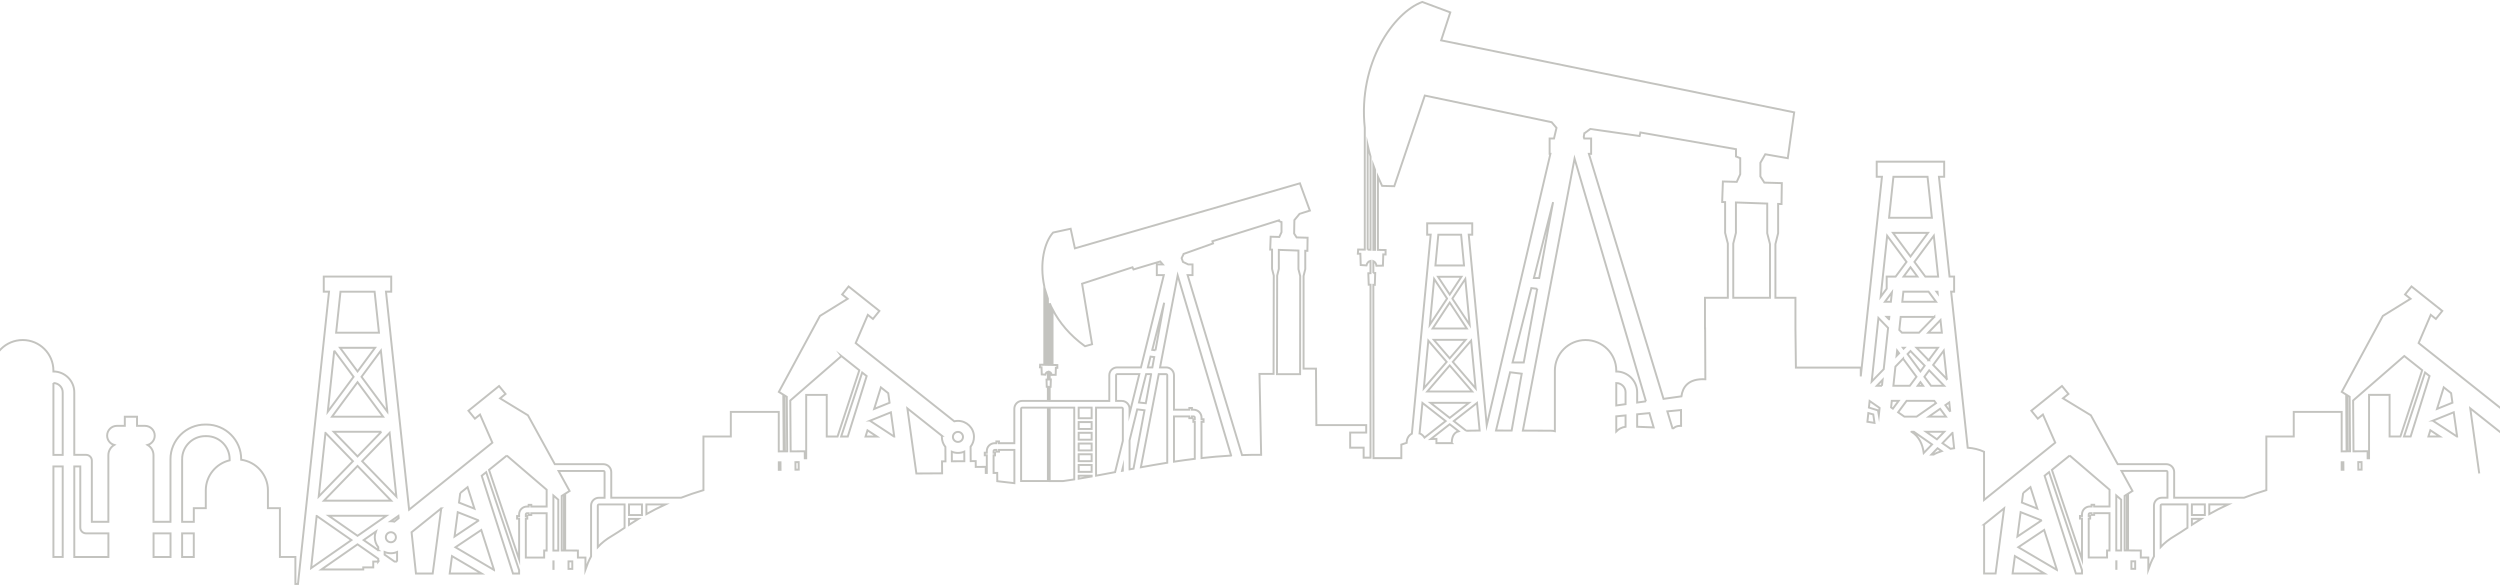 <svg width="1280" height="300" viewBox="0 0 1280 300" fill="none" xmlns="http://www.w3.org/2000/svg">
<path d="M1269.37 242.41L1264.77 209.069L1282 222.745V210.297L1238.34 175.646L1244.55 161.205L1247.17 163.287L1250.45 159.196L1234.69 146.66L1231.4 150.75L1234.2 152.98L1220.02 161.756L1198.99 200.638L1201.26 202.05L1201.46 231.081L1198.93 231.11V210.893H1174.4V223.488H1160.37V250.952C1156.23 252.18 1152.44 253.483 1148.97 254.822H1113.17V241.667C1113.17 239.453 1111.36 237.658 1109.14 237.658H1084.27L1070.51 212.622L1056.25 203.948L1059.04 201.697L1055.73 197.636L1040.05 210.283L1043.36 214.344L1045.97 212.24L1052.28 226.637L1015.83 255.984V231.301C1013.31 230.11 1010.45 229.448 1007.46 229.227L998.981 149.331H1000.51V141.598H998.16L992.738 90.504H995.42V82.772H960.878V90.504H963.56L952.708 192.722V188.212H919.499L919.265 168.15V152.45H909.013V124.964L910.398 119.388V104.409L912.142 104.468L912.289 93.756L903.342 93.499L901.312 90.328V83.361L903.818 78.984L915.344 80.999L918.62 57.523L737.871 20.665L742.546 6.341L728.214 1C713.603 6.304 695.247 32.208 698.764 65.439V127.811L695.364 127.753L695.218 129.886L696.5 129.916L696.683 135.698L699.607 135.897C699.929 134.536 700.779 133.756 701.688 133.55V139.869L700.581 139.914L700.779 145.777H701.695V233.008V234.325H698.185V229.205H691.283V221.465H699.497V217.647H673.968V215.491L673.785 188.756L667.432 188.727V141.275L668.296 137.78V128.393L669.388 128.429L669.483 121.713L663.871 121.558L662.596 119.572L662.72 112.7L665.387 109.478L670.656 107.823L665.556 93.859L550.345 127.149L548.176 117.122L539.192 119.064C534.73 123.986 532.129 134.756 534.686 146.638V186.755L532.554 186.718L532.458 188.057L533.257 188.079L533.374 191.706L535.206 191.832C535.404 190.978 535.939 190.493 536.511 190.36V194.318L535.814 194.348L535.932 198.026H536.511V205.258H523.358C521.137 205.258 519.342 207.06 519.342 209.267V226.917H511.48V226.034H510.139V226.917H509.267C507.039 226.917 505.244 228.719 505.244 230.919V231.78H504.196V233.111H505.244V242.16H504.716L504.694 239.026L499.58 239.063L499.558 236.083L496.993 236.098L496.942 228.719C498.041 227.314 498.693 225.548 498.678 223.628C498.649 219.096 494.934 215.455 490.384 215.491C489.768 215.491 489.167 215.572 488.588 215.705L438.116 175.654L444.33 161.212L446.953 163.294L450.243 159.204L434.482 146.667L431.192 150.758L433.991 152.987L419.805 161.764L398.782 200.645L401.046 202.058L401.251 231.088L398.723 231.118V210.901H374.183V223.496H360.159V250.959C356.018 252.188 352.23 253.49 348.757 254.829H312.962V241.675C312.962 239.46 311.159 237.665 308.939 237.665H284.069L270.301 212.63L256.049 203.956L258.833 201.705L255.521 197.644L239.848 210.29L243.16 214.351L245.768 212.247L252.085 226.645L209.468 260.95L197.619 149.338H200.308V141.606H165.766V149.338H168.455L152.569 299H151.236V285.162H143.315V260.17H137.181V251.077C137.181 243.073 131.224 236.466 123.486 235.385V235.09C123.486 225.32 115.499 217.367 105.68 217.367H105.087C95.268 217.367 87.281 225.32 87.281 235.09V267.159H78.59V233.067C78.59 230.838 77.396 228.896 75.615 227.822C77.696 227.211 79.221 225.298 79.221 223.032C79.221 220.266 76.971 218.03 74.194 218.03H70.156V213.373H63.906V218.03H59.868C57.099 218.03 54.849 220.266 54.849 223.032C54.849 225.298 56.373 227.211 58.454 227.822C56.674 228.896 55.479 230.838 55.479 233.067V267.159H47.023V235.833C47.023 234.2 45.697 232.883 44.063 232.883H38.032V200.836C38.032 194.973 33.233 190.198 27.342 190.198V189.735C27.342 181.098 20.3 174.094 11.624 174.094C2.948 174.094 -4.094 181.098 -4.094 189.735V285.162H-12V299M1207.47 240.461L1207.44 236.606L1209.1 236.591L1209.13 240.446L1207.47 240.461ZM1251.2 198.313L1254.97 201.3L1255.64 206.185L1247.76 209.363L1251.2 198.313ZM1245.91 215.278L1256.32 211.085L1258.04 223.488H1257.94L1245.84 215.528L1245.92 215.278H1245.91ZM1249.19 223.488H1243.35L1244.34 220.295L1249.19 223.488ZM1243.92 192.53L1234.25 223.488H1230.86L1241.63 190.713L1243.92 192.53ZM1231 182.282L1240.16 189.551L1229.01 223.488H1223.47V202.175H1212.95V234.627H1212.23L1212.21 231.037L1204.99 231.088L1204.8 205.052L1230.99 182.29L1231 182.282ZM1203.02 203.146L1203.22 231.059L1202.06 231.073L1201.85 202.411L1203.02 203.146ZM1198.94 236.665H1199.8L1199.83 240.512H1198.94V236.665ZM1080.07 281.851H1078.81V285.449H1069.42V265.504H1070.16V264.172H1069.42V263.319C1069.42 263.01 1069.68 262.752 1070 262.752H1070.87V263.635H1072.21V262.752H1080.07V281.844V281.851ZM1088.98 281.822H1087.81V253.902L1088.98 253.159V281.822ZM1093.21 291.246H1091.27V287.391H1093.21V291.246ZM1131.15 258.257H1140.83C1137.22 259.92 1134.01 261.597 1131.15 263.216V258.257ZM1122.24 258.257H1128.88V263.679H1122.24V258.257ZM1122.24 265.644H1127.04C1125.31 266.71 1123.72 267.733 1122.24 268.704V265.644ZM1119.99 258.257V260.339H1119.98V270.205C1117.61 271.787 1115.57 273.162 1113.75 274.222C1110.54 276.083 1108.13 278.047 1106.27 280.078V258.831C1106.27 258.522 1106.53 258.257 1106.84 258.257H1119.99ZM1109.16 241.101C1109.47 241.101 1109.74 241.366 1109.74 241.675V254.829H1106.85C1104.63 254.829 1102.83 256.631 1102.83 258.831V284.867C1101.6 287.074 1100.73 289.318 1099.94 291.562V285.456H1096.09V281.858L1089.56 281.829V252.798L1091.82 251.364L1086.18 241.101H1109.16ZM1083.53 253.674L1086.03 255.822V281.858H1083.53V253.674ZM1083.53 287.398H1083.62V291.253H1083.53V287.398ZM1059.68 233.236L1080.08 250.716V259.324H1072.22V258.441H1070.88V259.324H1070.01C1067.79 259.324 1065.98 261.119 1065.98 263.326V264.18H1064.94V265.511H1065.98V286.383L1050.58 240.564L1059.69 233.229L1059.68 233.236ZM1049.12 241.741L1065.98 291.886V293.629H1062.85L1046.84 243.573L1049.12 241.741ZM1053.15 291.805L1033.38 280.174L1046.61 271.338L1053.15 291.798V291.805ZM1035.85 252.416L1039.59 249.4L1043.11 260.42L1035.2 257.301L1035.85 252.409V252.416ZM1034.56 262.215L1045.01 266.328L1045.09 266.578L1032.92 274.7L1034.56 262.215ZM1031.62 284.705L1046.78 293.622H1030.45L1031.62 284.705ZM1015.85 268.52L1026.11 260.258L1021.74 293.629H1015.86V268.52H1015.85ZM963.567 197.504H960.973L963.882 194.495L963.56 197.504H963.567ZM967.18 163.485L965.97 162.235H967.319L967.187 163.485H967.18ZM965.098 154.502L968.638 149.72L968.132 154.502H965.098ZM968.242 208.583L968.594 205.236H972.111L969.158 209.223L968.242 208.583ZM974.382 183.651L981.226 192.906L977.826 197.504H969.414L970.455 187.704L974.382 183.643V183.651ZM971.041 182.216L971.327 179.516L972.338 180.877L971.041 182.216ZM981.71 141.606H974.639L978.171 136.824L981.71 141.606ZM969.217 119.226H987.125L978.171 131.328L969.217 119.226ZM987.426 149.338L991.243 154.502H973.972L974.522 149.338H987.426ZM990.378 162.235L982.545 170.327H973.789L972.441 168.937L973.151 162.242H990.378V162.235ZM987.55 213.328L993.346 209.297L996.328 213.328H987.55ZM995.464 221.061L991.712 224.93L986.15 221.061H995.464ZM988.693 197.511L985.293 192.913L987.733 189.617L995.376 197.511H988.701H988.693ZM983.256 190.161L976.683 181.274L978.171 179.737L985.425 187.233L983.256 190.161ZM984.626 197.511H981.886L983.256 195.657L984.626 197.511ZM987.477 184.46L981.278 178.059H992.21L987.469 184.46H987.477ZM975.064 178.059L974.632 178.501L974.302 178.059H975.057H975.064ZM971.84 211.092L976.17 205.236H990.349L991.221 206.42L981.292 213.328H975.057L971.84 211.092ZM978.75 221.061H979.893L989.199 227.542L984.956 231.927C984.377 227.527 982.633 223.569 978.742 221.068L978.75 221.061ZM989.88 232.729H988.913L992.027 229.506L994.116 230.956C992.606 231.456 991.185 232.052 989.88 232.721V232.729ZM999.67 221.612L1000.51 229.492C999.897 229.573 999.289 229.668 998.681 229.779L994.541 226.902L999.662 221.612H999.67ZM998.519 210.79L996.035 207.436L998.014 206.06L998.519 210.798V210.79ZM996.739 194.039L989.778 186.851L995.193 179.531L996.731 194.046L996.739 194.039ZM993.537 163.868L994.225 170.335H987.279L993.537 163.868ZM991.492 149.353H991.991L992.071 150.14L991.485 149.353H991.492ZM992.328 141.62H985.769L980.2 134.094L990.107 120.705L992.328 141.62ZM969.429 90.526H986.905L989.133 111.509H967.201L969.429 90.526ZM966.227 120.705L976.134 134.094L970.565 141.62H965.985V147.808L962.907 151.964L966.227 120.705ZM961.757 162.794L966.703 167.899L964.461 189.014L958.299 195.385L961.757 162.794ZM957.243 205.309L962.351 208.863L961.962 212.541L961.537 210.121L956.884 208.672L957.243 205.309ZM956.584 211.489L959.112 212.188L959.742 216.521C958.518 216.323 957.309 216.131 956.108 215.94L956.584 211.489ZM726.814 221.877L728.287 206.295L740.172 215.587L729.364 224.04C728.675 222.973 727.781 222.267 726.821 221.877H726.814ZM730.771 200.447L742.261 187.108L753.758 200.447H730.771ZM752.109 206.251L742.261 213.954L732.412 206.251H752.109ZM750.995 168.179H733.526L742.261 154.922L750.995 168.179ZM736.281 141.716H748.24L742.261 150.795L736.281 141.716ZM750.416 173.984L742.261 183.452L734.105 173.984H750.416ZM743.836 185.284L753.215 174.396L755.531 198.857L743.836 185.284ZM743.616 152.862L750.233 142.82L752.453 166.281L743.616 152.869V152.862ZM734.933 135.919L736.421 120.175H748.093L749.581 135.919H734.933ZM740.898 152.862L732.061 166.274L734.281 142.812L740.898 152.854V152.862ZM740.678 185.284L728.983 198.857L731.299 174.396L740.678 185.284ZM743.316 226.88H735.453V224.71L732.581 224.791L742.253 217.22L746.804 220.774C743.939 221.605 743.286 224.415 743.308 226.873L743.316 226.88ZM750.68 220.531L744.349 215.587L756.234 206.295L757.568 220.435C754.798 220.457 752.409 220.509 750.673 220.531H750.68ZM773.952 220.45C771.285 220.443 768.566 220.435 765.951 220.428L773.161 190.603L779.111 191.331L773.96 220.45H773.952ZM787.054 147.874L780.159 185.578H774.428L784.05 147.513L787.054 147.881V147.874ZM785.347 142.363L795.173 103.482L788.058 142.363H785.347ZM832.287 218.486C830.228 218.795 828.689 219.707 827.531 220.877V213.159L832.287 212.696V218.478V218.486ZM832.287 206.935L827.531 207.597V196.113C830.154 196.113 832.287 198.239 832.287 200.844V206.928V206.935ZM838.222 218.5V212.122L844.516 211.511L846.671 218.839C843.483 218.706 840.611 218.589 838.222 218.5ZM860.073 218.044C858.805 218.044 857.655 218.515 856.775 219.28C856.622 219.28 856.46 219.266 856.299 219.258L853.676 210.621L860.674 209.944C860.666 212.769 860.688 215.808 860.71 218.044H860.08H860.073ZM904.815 104.225V119.403L906.236 124.979V152.465H887.426V124.714L888.797 119.204V103.666L904.815 104.225ZM811.176 68.294L814.246 66.028L839.482 69.64L839.871 67.823L888.826 76.379V80.109L890.995 80.977V89.21L889.214 93.116L882.121 92.918L881.748 103.423L883.257 103.475V119.204L884.657 124.714V152.465H872.947V168.164H873.013L873.138 194.178C864.271 193.715 861.487 198.342 860.879 202.933L851.719 204.213L813.506 78.755H814.657V70.906H811.117L810.883 70.133L811.169 68.294H811.176ZM842.736 205.471L838.222 206.104V200.844C838.222 194.98 833.422 190.206 827.531 190.206V189.742C827.531 181.105 820.489 174.101 811.814 174.101C803.138 174.101 796.096 181.105 796.096 189.742V220.752C795.517 220.612 794.85 220.531 794.081 220.524C792.037 220.502 786.387 220.494 779.704 220.465L806.171 81.213L842.728 205.471H842.736ZM703.161 84.612C703.447 85.406 703.74 86.208 704.047 87.01V127.914L703.161 127.9V84.612ZM703.161 139.825V133.697C703.93 134.043 704.56 134.83 704.744 136.059L708.056 136.007L708.231 130.254L709.419 130.291V128.01L705.506 127.944V90.578C706.165 92.101 706.869 93.638 707.631 95.176L713.866 95.331L729.503 48.923L794.447 62.57L796.924 65.476L795.649 70.906H793.407V78.755H793.802L761.21 217.698L751.992 120.153H753.787V114.348H730.712V120.153H732.508L722.879 222.024C721.362 222.797 720.227 224.408 720.205 226.733L717.479 227.63V234.568H703.234V233.589L703.153 145.829L703.908 145.843L704.099 139.789L703.153 139.825H703.161ZM700.244 127.848V74.378C700.662 76.276 701.146 78.189 701.71 80.117V127.87L700.244 127.841V127.848ZM558.918 243.963C556.691 244.36 554.478 244.735 552.279 245.096V243.565H558.918V243.963ZM558.918 241.601H552.279V238.07H558.918V241.601ZM558.918 236.106H552.279V232.582H558.918V236.106ZM558.918 230.617H552.279V227.086H558.918V230.617ZM558.918 225.122H552.279V221.59H558.918V225.122ZM558.918 219.626H552.279V216.095H558.918V219.626ZM558.918 214.13H552.279V208.708H558.918V214.13ZM574.892 240.983C574.76 241.005 574.621 241.035 574.497 241.057L574.892 239.438V240.983ZM574.892 225.703L570.928 241.734C567.645 242.359 564.392 242.97 561.182 243.551V210.79H561.175V208.708H574.321C574.636 208.708 574.892 208.973 574.892 209.282V225.703ZM574.321 205.273H571.434V192.118C571.434 191.809 571.697 191.545 572.005 191.545H583.341L578.336 211.754V209.275C578.336 207.068 576.534 205.265 574.313 205.265L574.321 205.273ZM589.379 191.552L586.653 206.45L583.15 206.089L586.821 191.545H589.371L589.379 191.552ZM587.693 188.116L589.086 182.584L590.969 182.812L590.002 188.116H587.693ZM578.336 240.328V225.482L582.264 209.606L585.993 210.055L580.351 239.946C579.677 240.071 579.018 240.196 578.343 240.328H578.336ZM597.63 236.922C593.05 237.658 588.536 238.438 584.125 239.247L593.277 191.552H597.058C597.373 191.552 597.63 191.817 597.63 192.126V236.922ZM611.728 214.638H610.988V215.97H611.728V234.921C608.123 235.355 604.569 235.848 601.081 236.378V213.211H608.943V214.094H610.277V213.211H611.156C611.464 213.211 611.728 213.468 611.728 213.785V214.638ZM664.801 128.29V137.802L665.695 141.297L665.651 191.574H653.817L653.905 141.128L654.762 137.677V127.937L664.801 128.29ZM606.027 130.004L621.078 124.641L620.755 123.522L654.777 112.833V113.171L656.133 113.708V118.865L655.019 121.323L650.578 121.198L650.344 127.782L651.289 127.811V137.677L652.168 141.128L652.059 191.434H644.856L645.706 232.876C642.394 232.846 639.14 232.891 635.923 233.001L608.042 140.841H610.57V135.389H608.379L605.675 134.087L604.994 132.159L606.027 130.011V130.004ZM630.325 233.251C625.152 233.538 620.11 233.987 615.179 234.531V215.97H616.22V214.638H615.179V213.785C615.179 211.57 613.369 209.775 611.156 209.775H610.277V208.892H608.943V209.775H601.081V192.126C601.081 189.919 599.278 188.116 597.058 188.116H593.936L602.971 141.025L630.332 233.244L630.325 233.251ZM591.599 179.362L589.958 179.133L596.061 154.988L591.599 179.369V179.362ZM537.441 155.253C537.617 155.672 537.808 156.084 537.998 156.496V186.829H537.441V155.245V155.253ZM537.441 198.063H537.91L538.035 194.274L537.441 194.296V190.456C537.917 190.676 538.32 191.162 538.43 191.935L540.504 191.905L540.607 188.3L541.354 188.322V186.895L538.899 186.851V158.372C542.351 165.067 547.707 171.644 555.533 177.272L559.145 176.235L554.023 145.262L579.831 136.853L580.344 137.957L594.032 133.874L595.343 135.389H592.295V140.841H595.871L584.169 188.116H571.983C569.756 188.116 567.96 189.911 567.96 192.126V205.28H537.434V198.07L537.441 198.063ZM537.441 208.708H550.008V245.464C548.095 245.765 546.198 246.037 544.307 246.302H537.441V208.716V208.708ZM535.609 186.792V150.191C535.88 151.111 536.188 152.038 536.525 152.965V186.807L535.609 186.792ZM522.808 209.282C522.808 208.973 523.072 208.708 523.38 208.708H536.533V246.295H522.808V209.282ZM508.717 233.126H509.45V231.794H508.717V230.934C508.717 230.625 508.981 230.36 509.289 230.36H510.161V231.243H511.502V230.36H519.364V247.376C516.169 246.979 513.224 246.655 510.6 246.368L510.571 242.131L508.71 242.146V233.126H508.717ZM407.282 240.476L407.253 236.621L408.909 236.606L408.938 240.461L407.282 240.476ZM490.45 221.127C491.878 221.119 493.044 222.26 493.058 223.68C493.066 225.1 491.915 226.255 490.494 226.269C489.065 226.277 487.9 225.136 487.885 223.716C487.878 222.297 489.028 221.142 490.45 221.127ZM490.523 231.897C491.659 231.89 492.736 231.655 493.71 231.235L493.74 236.135L487.357 236.179L487.321 231.279C488.303 231.684 489.387 231.905 490.516 231.897H490.523ZM482.25 223.121C482.235 223.334 482.228 223.54 482.228 223.761C482.243 225.681 482.924 227.439 484.038 228.83L484.089 236.209L482.316 236.223L482.36 242.344L469.185 242.433L464.576 209.091L482.257 223.121H482.25ZM451.013 198.335L454.779 201.322L455.453 206.207L447.569 209.385L451.013 198.335ZM445.722 215.3L456.135 211.107L457.849 223.51H457.754L445.649 215.55L445.73 215.3H445.722ZM449.005 223.51H443.158L444.154 220.318L449.005 223.51ZM443.729 192.553L434.064 223.51H430.671L441.436 190.735L443.729 192.553ZM430.811 182.304L439.97 189.573L428.825 223.51H423.293V202.197H412.77V234.649H412.052L412.03 231.059L404.813 231.11L404.629 205.074L430.818 182.312L430.811 182.304ZM402.834 203.169L403.032 231.081L401.867 231.095L401.662 202.433L402.834 203.169ZM398.745 236.687H399.603L399.632 240.534H398.745V236.687ZM279.878 281.873H278.61V285.471H269.224V265.526H269.964V264.194H269.224V263.341C269.224 263.032 269.488 262.774 269.803 262.774H270.675V263.657H272.016V262.774H279.878V281.866V281.873ZM288.781 281.844H287.609V253.924L288.781 253.181V281.844ZM293.016 291.268H291.074V287.413H293.016V291.268ZM330.951 258.279H340.638C337.018 259.942 333.816 261.619 330.951 263.238V258.279ZM322.048 258.279H328.687V263.701H322.048V258.279ZM322.048 265.666H326.848C325.111 266.732 323.521 267.755 322.048 268.726V265.666ZM319.791 258.279V260.361H319.784V270.227C317.41 271.809 315.373 273.185 313.555 274.244C310.339 276.105 307.935 278.07 306.074 280.1V258.853C306.074 258.544 306.338 258.279 306.645 258.279H319.791ZM308.961 241.123C309.276 241.123 309.54 241.388 309.54 241.697V254.851H306.653C304.433 254.851 302.63 256.653 302.63 258.853V284.889C301.399 287.096 300.534 289.34 299.743 291.584V285.478H295.889V281.88L289.367 281.851V252.821L291.624 251.386L285.982 241.123H308.961ZM283.337 253.696L285.835 255.844V281.88H283.337V253.696ZM283.337 287.42H283.425V291.275H283.337V287.42ZM259.485 233.258L279.885 250.738V259.346H272.023V258.463H270.682V259.346H269.81C267.59 259.346 265.787 261.141 265.787 263.348V264.202H264.747V265.533H265.787V286.405L250.385 240.586L259.493 233.251L259.485 233.258ZM248.919 241.763L265.78 291.908V293.652H262.651L246.64 243.595L248.919 241.763ZM252.957 291.827L233.187 280.196L246.413 271.36L252.957 291.82V291.827ZM235.649 252.438L239.393 249.422L242.918 260.442L235.004 257.323L235.649 252.431V252.438ZM234.367 262.237L244.808 266.35L244.889 266.6L232.725 274.722L234.367 262.237ZM231.421 284.728L246.582 293.644H230.249L231.421 284.728ZM225.918 260.273L221.543 293.644H212.97L210.728 272.508L225.925 260.273H225.918ZM193.662 287.523H191.097V290.51H185.983V291.569H164.579L183.059 278.702L193.655 286.081V287.531L193.662 287.523ZM196.139 213.343H169.987L183.059 195.672L196.139 213.343ZM174.112 178.074H192.021L183.066 190.176L174.112 178.074ZM195.274 221.075L183.066 233.692L170.859 221.075H195.282H195.274ZM200.264 256.344H165.861L183.066 238.577L200.272 256.344H200.264ZM197.81 264.077L183.066 274.34L168.323 264.077H197.81ZM200.125 272.493C201.554 272.493 202.712 273.648 202.712 275.068C202.712 276.488 201.554 277.635 200.125 277.635C198.696 277.635 197.546 276.488 197.546 275.068C197.546 273.648 198.703 272.493 200.125 272.493ZM193.662 281.711L186.195 276.517L192.416 272.184C192.079 273.082 191.882 274.053 191.882 275.068C191.882 276.988 192.548 278.746 193.655 280.144V281.711H193.662ZM203.313 287.523H202.001L196.93 283.992V282.623C197.912 283.035 198.989 283.264 200.118 283.264C201.246 283.264 202.323 283.035 203.305 282.623V287.523H203.313ZM204.111 265.305L201.92 267.071C201.341 266.946 200.741 266.872 200.125 266.872C200.103 266.872 200.074 266.872 200.052 266.872L203.987 264.128L204.111 265.298V265.305ZM202.931 254.218L185.426 236.135L199.473 221.627L202.931 254.218ZM198.322 210.798L185.096 192.92L195.003 179.531L198.322 210.79V210.798ZM174.325 149.36H191.801L194.029 170.342H172.097L174.325 149.36ZM171.123 179.538L181.029 192.928L167.811 210.805L171.13 179.545L171.123 179.538ZM166.653 221.627L180.692 236.135L163.187 254.218L166.645 221.627H166.653ZM162.139 264.135L179.93 276.517L159.296 290.878L162.132 264.135H162.139ZM93.246 235.112C93.246 228.601 98.565 223.297 105.116 223.297H105.71C112.253 223.297 117.58 228.594 117.58 235.112V235.679C110.575 237.342 105.365 243.61 105.365 251.092V260.185H99.232V267.174H93.253V235.105L93.246 235.112ZM93.246 273.082H99.225V285.184H93.246V273.082ZM78.62 273.082H87.31V285.184H78.62V273.082ZM38.04 238.806H41.11V270.131C41.11 271.765 42.436 273.082 44.078 273.082H55.501V285.184H38.04V238.813V238.806ZM27.349 196.121C29.972 196.121 32.105 198.247 32.105 200.851V232.898H27.349V196.113V196.121ZM27.349 238.806H32.105V285.176H27.349V238.806Z" stroke="#C3C3BF" stroke-miterlimit="10"/>
</svg>
